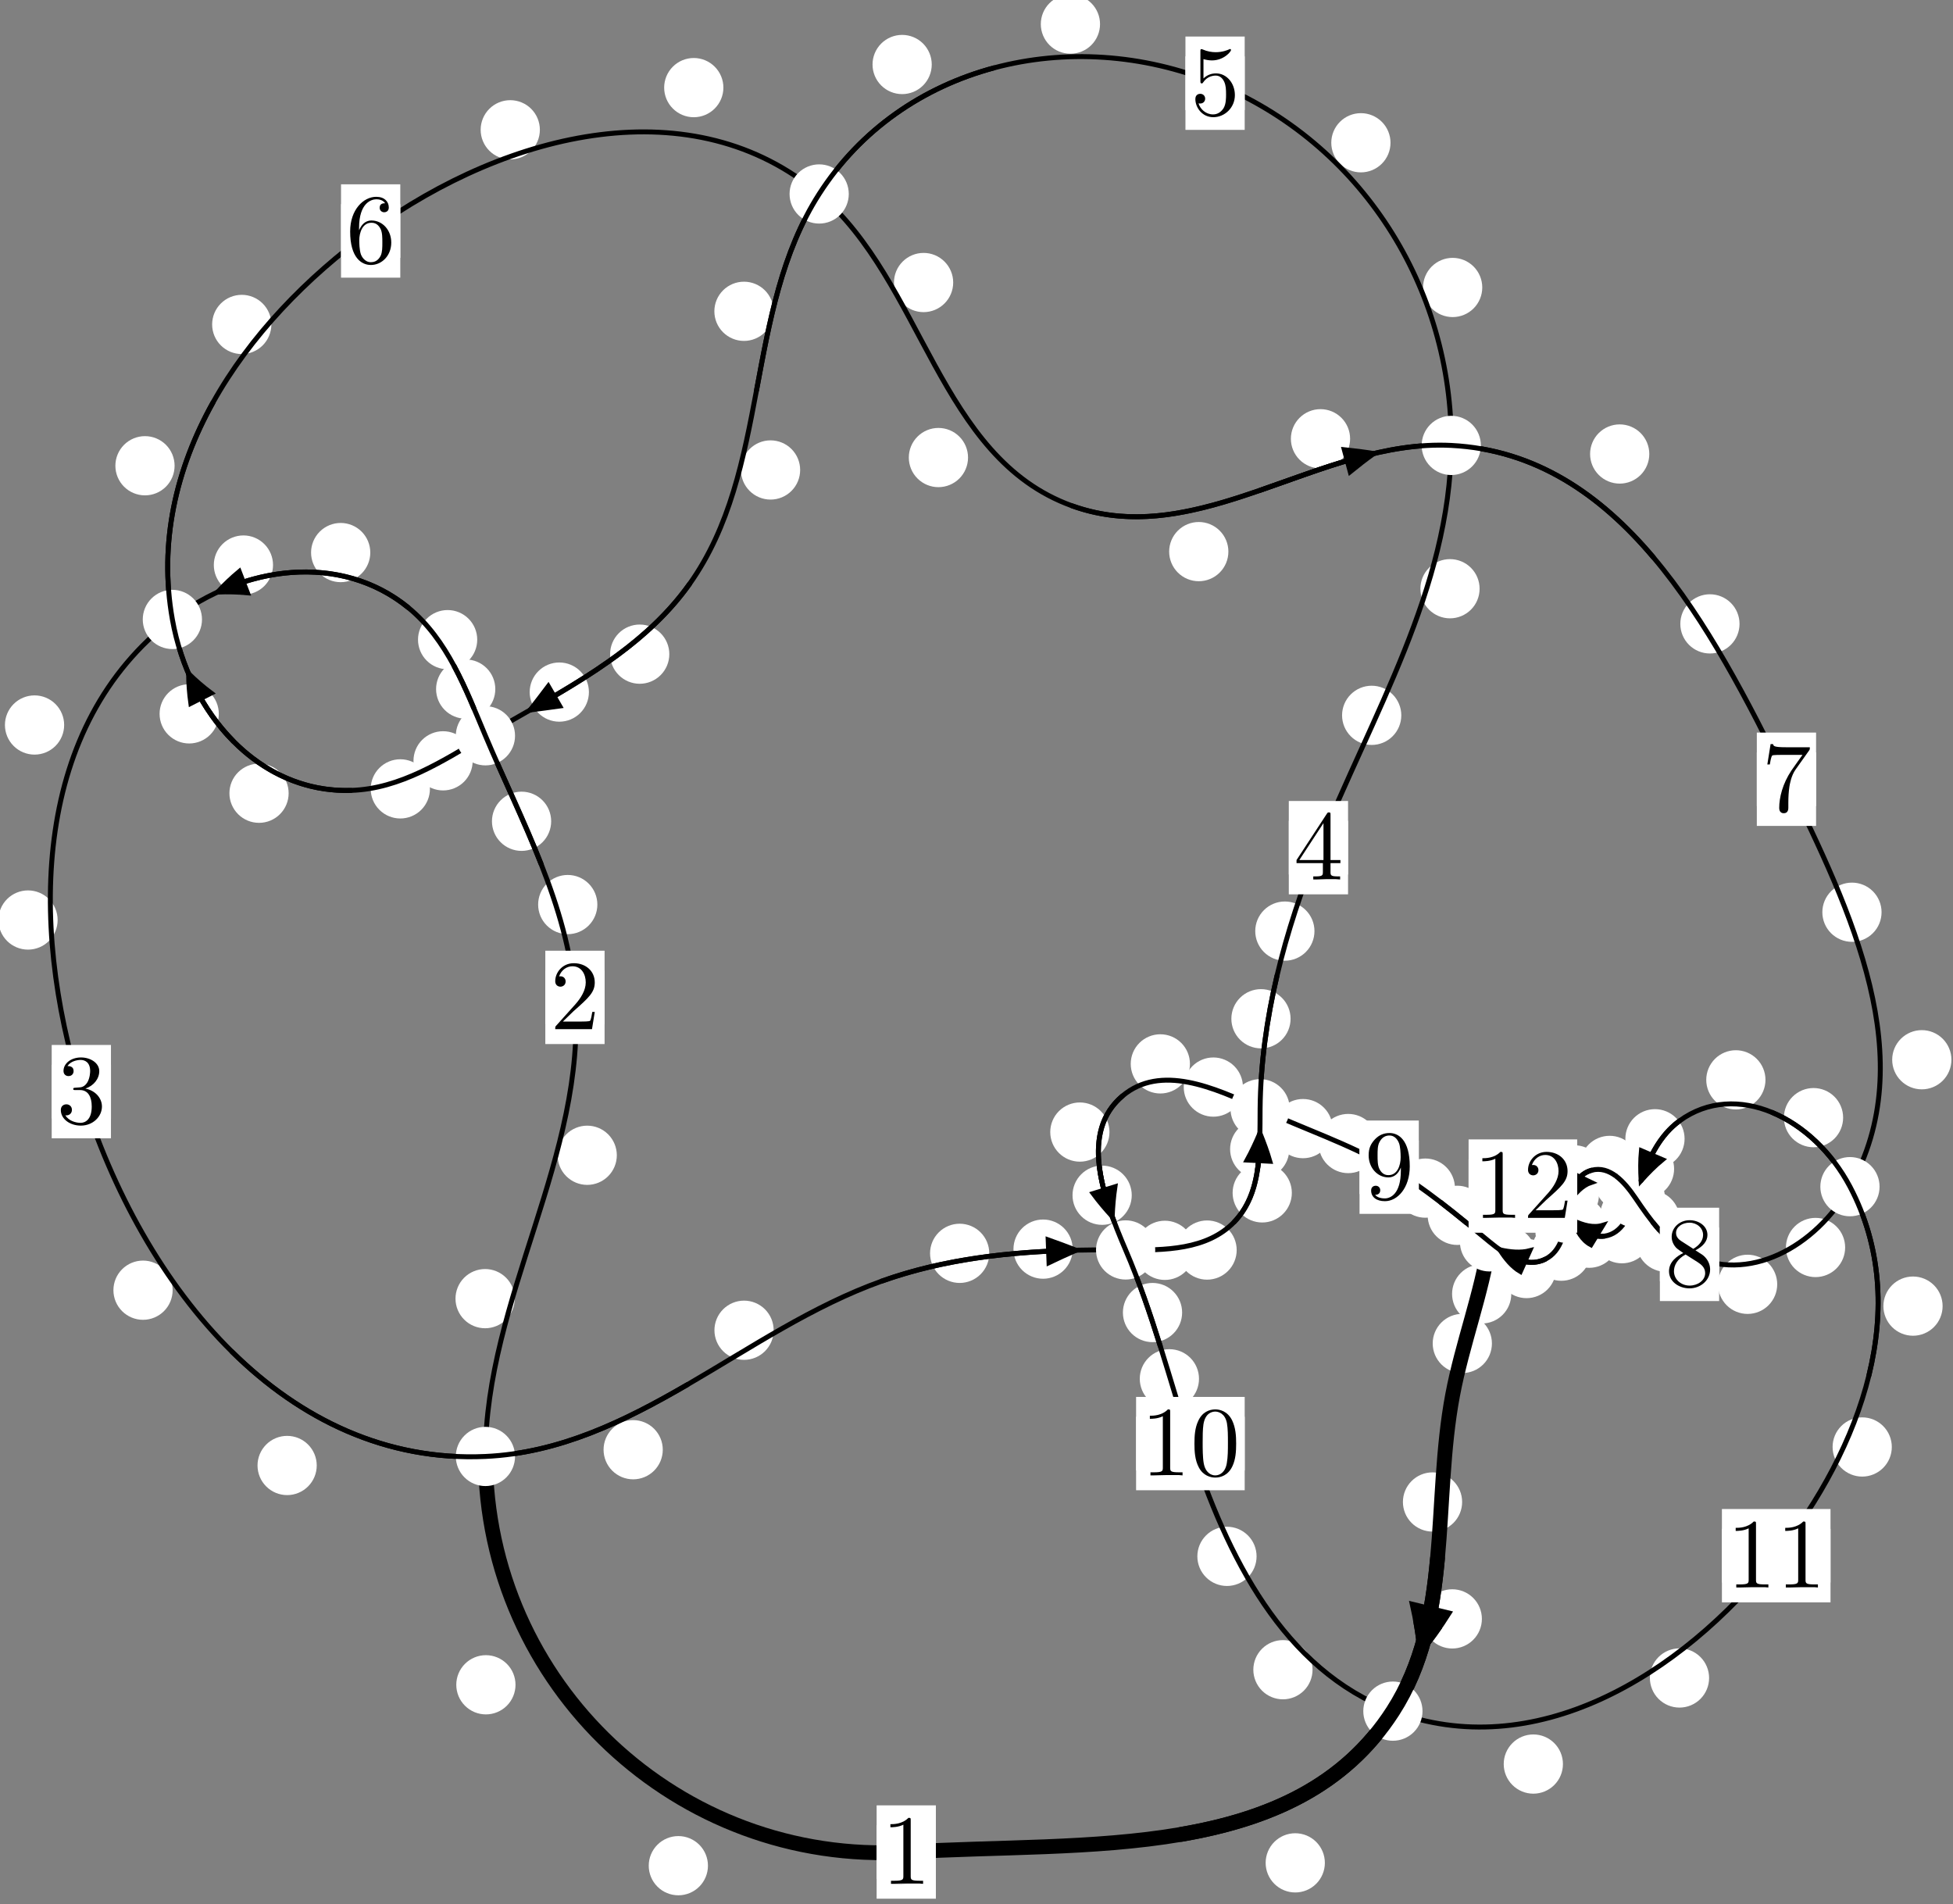 <?xml version="1.0"?>
<!-- Created by MetaPost 1.999 on 2021.07.06:0001 -->
<svg version="1.1" xmlns="http://www.w3.org/2000/svg" xmlns:xlink="http://www.w3.org/1999/xlink" width="197.139" height="192.19" viewBox="0 0 197.139 192.19">
<rect x="0" y="0" width="197.139" height="192.19" fill="#808080" stroke="none"/>
<!-- Original BoundingBox: -49.160080 -44.635376 147.978760 147.554550 -->
  <defs>
    <g transform="scale(0.01,0.01)" id="GLYPHcmr10_48">
      <path style="fill-rule: evenodd;" d="M460 -320C460 -400,455 -480,420 -554C374 -650,292 -666,250 -666C190 -666,117 -640,76 -547C44 -478,39 -400,39 -320C39 -245,43 -155,84 -79C127 2,200 22,249 22C303 22,379 1,423 -94C455 -163,460 -241,460 -320M249 -0C210 -0,151 -25,133 -121C122 -181,122 -273,122 -332C122 -396,122 -462,130 -516C149 -635,224 -644,249 -644C282 -644,348 -626,367 -527C377 -471,377 -395,377 -332C377 -257,377 -189,366 -125C351 -30,294 -0,249 -0"></path>
    </g>
    <g transform="scale(0.01,0.01)" id="GLYPHcmr10_49">
      <path style="fill-rule: evenodd;" d="M294 -640C294 -664,294 -666,271 -666C209 -602,121 -602,89 -602L89 -571C109 -571,168 -571,220 -597L220 -79C220 -43,217 -31,127 -31L95 -31L95 -0L257 -0L130 -3L217 -3L257 -3L297 -3L384 -3L419 -0L419 -31L387 -31C297 -31,294 -42,294 -79"></path>
    </g>
    <g transform="scale(0.01,0.01)" id="GLYPHcmr10_50">
      <path style="fill-rule: evenodd;" d="M127 -77L233 -180C389 -318,449 -372,449 -472C449 -586,359 -666,237 -666C124 -666,50 -574,50 -485C50 -429,100 -429,103 -429C120 -429,155 -441,155 -482C155 -508,137 -534,102 -534C94 -534,92 -534,89 -533C112 -598,166 -635,224 -635C315 -635,358 -554,358 -472C358 -392,308 -313,253 -251L61 -37C50 -26,50 -24,50 -0L421 -0L449 -174L424 -174C419 -144,412 -100,402 -85C395 -77,329 -77,307 -77"></path>
    </g>
    <g transform="scale(0.01,0.01)" id="GLYPHcmr10_51">
      <path style="fill-rule: evenodd;" d="M290 -352C372 -379,430 -449,430 -528C430 -610,342 -666,246 -666C145 -666,69 -606,69 -530C69 -497,91 -478,120 -478C151 -478,171 -500,171 -529C171 -579,124 -579,109 -579C140 -628,206 -641,242 -641C283 -641,338 -619,338 -529C338 -517,336 -459,310 -415C280 -367,246 -364,221 -363C213 -362,189 -360,182 -360C174 -359,167 -358,167 -348C167 -337,174 -337,191 -337L235 -337C317 -337,354 -269,354 -171C354 -35,285 -6,241 -6C198 -6,123 -23,88 -82C123 -77,154 -99,154 -137C154 -173,127 -193,98 -193C74 -193,42 -179,42 -135C42 -44,135 22,244 22C366 22,457 -69,457 -171C457 -253,394 -331,290 -352"></path>
    </g>
    <g transform="scale(0.01,0.01)" id="GLYPHcmr10_52">
      <path style="fill-rule: evenodd;" d="M294 -165L294 -78C294 -42,292 -31,218 -31L197 -31L197 -0L332 -0L238 -3L290 -3L332 -3L374 -3L427 -3L468 -0L468 -31L447 -31C373 -31,371 -42,371 -78L371 -165L471 -165L471 -196L371 -196L371 -651C371 -671,371 -677,355 -677C346 -677,343 -677,335 -665L28 -196L28 -165M300 -196L56 -196L300 -569"></path>
    </g>
    <g transform="scale(0.01,0.01)" id="GLYPHcmr10_53">
      <path style="fill-rule: evenodd;" d="M449 -201C449 -320,367 -420,259 -420C211 -420,168 -404,132 -369L132 -564C152 -558,185 -551,217 -551C340 -551,410 -642,410 -655C410 -661,407 -666,400 -666C399 -666,397 -666,392 -663C372 -654,323 -634,256 -634C216 -634,170 -641,123 -662C115 -665,113 -665,111 -665C101 -665,101 -657,101 -641L101 -345C101 -327,101 -319,115 -319C122 -319,124 -322,128 -328C139 -344,176 -398,257 -398C309 -398,334 -352,342 -334C358 -297,360 -258,360 -208C360 -173,360 -113,336 -71C312 -32,275 -6,229 -6C156 -6,99 -59,82 -118C85 -117,88 -116,99 -116C132 -116,149 -141,149 -165C149 -189,132 -214,99 -214C85 -214,50 -207,50 -161C50 -75,119 22,231 22C347 22,449 -74,449 -201"></path>
    </g>
    <g transform="scale(0.01,0.01)" id="GLYPHcmr10_54">
      <path style="fill-rule: evenodd;" d="M132 -328L132 -352C132 -605,256 -641,307 -641C331 -641,373 -635,395 -601C380 -601,340 -601,340 -556C340 -525,364 -510,386 -510C402 -510,432 -519,432 -558C432 -618,388 -666,305 -666C177 -666,42 -537,42 -316C42 -49,158 22,251 22C362 22,457 -72,457 -204C457 -331,368 -427,257 -427C189 -427,152 -376,132 -328M251 -6C188 -6,158 -66,152 -81C134 -128,134 -208,134 -226C134 -304,166 -404,256 -404C272 -404,318 -404,349 -342C367 -305,367 -254,367 -205C367 -157,367 -107,350 -71C320 -11,274 -6,251 -6"></path>
    </g>
    <g transform="scale(0.01,0.01)" id="GLYPHcmr10_55">
      <path style="fill-rule: evenodd;" d="M476 -609C485 -621,485 -623,485 -644L242 -644C120 -644,118 -657,114 -676L89 -676L56 -470L81 -470C84 -486,93 -549,106 -561C113 -567,191 -567,204 -567L411 -567C400 -551,321 -442,299 -409C209 -274,176 -135,176 -33C176 -23,176 22,222 22C268 22,268 -23,268 -33L268 -84C268 -139,271 -194,279 -248C283 -271,297 -357,341 -419"></path>
    </g>
    <g transform="scale(0.01,0.01)" id="GLYPHcmr10_56">
      <path style="fill-rule: evenodd;" d="M163 -457C117 -487,113 -521,113 -538C113 -599,178 -641,249 -641C322 -641,386 -589,386 -517C386 -460,347 -412,287 -377M309 -362C381 -399,430 -451,430 -517C430 -609,341 -666,250 -666C150 -666,69 -592,69 -499C69 -481,71 -436,113 -389C124 -377,161 -352,186 -335C128 -306,42 -250,42 -151C42 -45,144 22,249 22C362 22,457 -61,457 -168C457 -204,446 -249,408 -291C389 -312,373 -322,309 -362M209 -320L332 -242C360 -223,407 -193,407 -132C407 -58,332 -6,250 -6C164 -6,92 -68,92 -151C92 -209,124 -273,209 -320"></path>
    </g>
    <g transform="scale(0.01,0.01)" id="GLYPHcmr10_57">
      <path style="fill-rule: evenodd;" d="M367 -318L367 -286C367 -52,263 -6,205 -6C188 -6,134 -8,107 -42C151 -42,159 -71,159 -88C159 -119,135 -134,113 -134C97 -134,67 -125,67 -86C67 -19,121 22,206 22C335 22,457 -114,457 -329C457 -598,342 -666,253 -666C198 -666,149 -648,106 -603C65 -558,42 -516,42 -441C42 -316,130 -218,242 -218C303 -218,344 -260,367 -318M243 -241C227 -241,181 -241,150 -304C132 -341,132 -391,132 -440C132 -494,132 -541,153 -578C180 -628,218 -641,253 -641C299 -641,332 -607,349 -562C361 -530,365 -467,365 -421C365 -338,331 -241,243 -241"></path>
    </g>
  </defs>
  <path d="M71.462 188.305C71.462 187.512,71.147 186.752,70.587 186.191C70.026 185.631,69.266 185.316,68.473 185.316C67.681 185.316,66.921 185.631,66.36 186.191C65.8 186.752,65.485 187.512,65.485 188.305C65.485 189.097,65.8 189.858,66.36 190.418C66.921 190.978,67.681 191.293,68.473 191.293C69.266 191.293,70.026 190.978,70.587 190.418C71.147 189.858,71.462 189.097,71.462 188.305Z" style="fill: rgb(100%,100%,100%);stroke: none;"></path>
  <path d="M94.467 186.925C94.467 186.132,94.152 185.372,93.591 184.812C93.031 184.251,92.271 183.936,91.478 183.936C90.685 183.936,89.925 184.251,89.365 184.812C88.804 185.372,88.489 186.132,88.489 186.925C88.489 187.718,88.804 188.478,89.365 189.038C89.925 189.599,90.685 189.914,91.478 189.914C92.271 189.914,93.031 189.599,93.591 189.038C94.152 188.478,94.467 187.718,94.467 186.925Z" style="fill: rgb(100%,100%,100%);stroke: none;"></path>
  <path d="M51.956 131.072C51.956 130.28,51.641 129.52,51.081 128.959C50.52 128.399,49.76 128.084,48.967 128.084C48.175 128.084,47.415 128.399,46.854 128.959C46.294 129.52,45.979 130.28,45.979 131.072C45.979 131.865,46.294 132.625,46.854 133.186C47.415 133.746,48.175 134.061,48.967 134.061C49.76 134.061,50.52 133.746,51.081 133.186C51.641 132.625,51.956 131.865,51.956 131.072Z" style="fill: rgb(100%,100%,100%);stroke: none;"></path>
  <path d="M52.036 170.046C52.036 169.253,51.721 168.493,51.161 167.933C50.6 167.372,49.84 167.057,49.047 167.057C48.255 167.057,47.494 167.372,46.934 167.933C46.373 168.493,46.058 169.253,46.058 170.046C46.058 170.839,46.373 171.599,46.934 172.159C47.494 172.72,48.255 173.035,49.047 173.035C49.84 173.035,50.6 172.72,51.161 172.159C51.721 171.599,52.036 170.839,52.036 170.046Z" style="fill: rgb(100%,100%,100%);stroke: none;"></path>
  <path d="M60.298 91.298C60.298 90.505,59.983 89.745,59.423 89.185C58.862 88.624,58.102 88.309,57.309 88.309C56.517 88.309,55.757 88.624,55.196 89.185C54.636 89.745,54.321 90.505,54.321 91.298C54.321 92.091,54.636 92.851,55.196 93.411C55.757 93.972,56.517 94.287,57.309 94.287C58.102 94.287,58.862 93.972,59.423 93.411C59.983 92.851,60.298 92.091,60.298 91.298Z" style="fill: rgb(100%,100%,100%);stroke: none;"></path>
  <path d="M62.263 116.602C62.263 115.809,61.948 115.049,61.387 114.488C60.827 113.928,60.067 113.613,59.274 113.613C58.481 113.613,57.721 113.928,57.161 114.488C56.6 115.049,56.285 115.809,56.285 116.602C56.285 117.394,56.6 118.155,57.161 118.715C57.721 119.276,58.481 119.591,59.274 119.591C60.067 119.591,60.827 119.276,61.387 118.715C61.948 118.155,62.263 117.394,62.263 116.602Z" style="fill: rgb(100%,100%,100%);stroke: none;"></path>
  <path d="M49.997 69.549C49.997 68.756,49.682 67.996,49.121 67.436C48.561 66.875,47.8 66.56,47.008 66.56C46.215 66.56,45.455 66.875,44.894 67.436C44.334 67.996,44.019 68.756,44.019 69.549C44.019 70.342,44.334 71.102,44.894 71.662C45.455 72.223,46.215 72.538,47.008 72.538C47.8 72.538,48.561 72.223,49.121 71.662C49.682 71.102,49.997 70.342,49.997 69.549Z" style="fill: rgb(100%,100%,100%);stroke: none;"></path>
  <path d="M55.636 82.892C55.636 82.099,55.321 81.339,54.761 80.779C54.2 80.218,53.44 79.903,52.648 79.903C51.855 79.903,51.095 80.218,50.534 80.779C49.974 81.339,49.659 82.099,49.659 82.892C49.659 83.685,49.974 84.445,50.534 85.005C51.095 85.566,51.855 85.881,52.648 85.881C53.44 85.881,54.2 85.566,54.761 85.005C55.321 84.445,55.636 83.685,55.636 82.892Z" style="fill: rgb(100%,100%,100%);stroke: none;"></path>
  <path d="M37.378 55.771C37.378 54.978,37.063 54.218,36.502 53.657C35.942 53.097,35.182 52.782,34.389 52.782C33.596 52.782,32.836 53.097,32.276 53.657C31.715 54.218,31.4 54.978,31.4 55.771C31.4 56.563,31.715 57.324,32.276 57.884C32.836 58.444,33.596 58.759,34.389 58.759C35.182 58.759,35.942 58.444,36.502 57.884C37.063 57.324,37.378 56.563,37.378 55.771Z" style="fill: rgb(100%,100%,100%);stroke: none;"></path>
  <path d="M48.172 64.561C48.172 63.768,47.857 63.008,47.297 62.448C46.736 61.887,45.976 61.572,45.184 61.572C44.391 61.572,43.631 61.887,43.07 62.448C42.51 63.008,42.195 63.768,42.195 64.561C42.195 65.354,42.51 66.114,43.07 66.674C43.631 67.235,44.391 67.55,45.184 67.55C45.976 67.55,46.736 67.235,47.297 66.674C47.857 66.114,48.172 65.354,48.172 64.561Z" style="fill: rgb(100%,100%,100%);stroke: none;"></path>
  <path d="M6.476 73.175C6.476 72.382,6.161 71.622,5.6 71.061C5.04 70.501,4.28 70.186,3.487 70.186C2.694 70.186,1.934 70.501,1.374 71.061C0.813 71.622,0.498 72.382,0.498 73.175C0.498 73.967,0.813 74.728,1.374 75.288C1.934 75.849,2.694 76.163,3.487 76.163C4.28 76.163,5.04 75.849,5.6 75.288C6.161 74.728,6.476 73.967,6.476 73.175Z" style="fill: rgb(100%,100%,100%);stroke: none;"></path>
  <path d="M27.56 57.029C27.56 56.237,27.245 55.477,26.685 54.916C26.124 54.356,25.364 54.041,24.572 54.041C23.779 54.041,23.019 54.356,22.458 54.916C21.898 55.477,21.583 56.237,21.583 57.029C21.583 57.822,21.898 58.582,22.458 59.143C23.019 59.703,23.779 60.018,24.572 60.018C25.364 60.018,26.124 59.703,26.685 59.143C27.245 58.582,27.56 57.822,27.56 57.029Z" style="fill: rgb(100%,100%,100%);stroke: none;"></path>
  <path d="M17.426 130.22C17.426 129.427,17.111 128.667,16.551 128.107C15.99 127.546,15.23 127.231,14.438 127.231C13.645 127.231,12.885 127.546,12.324 128.107C11.764 128.667,11.449 129.427,11.449 130.22C11.449 131.013,11.764 131.773,12.324 132.333C12.885 132.894,13.645 133.209,14.438 133.209C15.23 133.209,15.99 132.894,16.551 132.333C17.111 131.773,17.426 131.013,17.426 130.22Z" style="fill: rgb(100%,100%,100%);stroke: none;"></path>
  <path d="M5.817 92.858C5.817 92.065,5.502 91.305,4.942 90.744C4.381 90.184,3.621 89.869,2.829 89.869C2.036 89.869,1.276 90.184,0.715 90.744C0.155 91.305,-0.16 92.065,-0.16 92.858C-0.16 93.65,0.155 94.41,0.715 94.971C1.276 95.531,2.036 95.846,2.829 95.846C3.621 95.846,4.381 95.531,4.942 94.971C5.502 94.41,5.817 93.65,5.817 92.858Z" style="fill: rgb(100%,100%,100%);stroke: none;"></path>
  <path d="M66.902 146.32C66.902 145.528,66.587 144.768,66.027 144.207C65.466 143.647,64.706 143.332,63.913 143.332C63.121 143.332,62.361 143.647,61.8 144.207C61.24 144.768,60.925 145.528,60.925 146.32C60.925 147.113,61.24 147.873,61.8 148.434C62.361 148.994,63.121 149.309,63.913 149.309C64.706 149.309,65.466 148.994,66.027 148.434C66.587 147.873,66.902 147.113,66.902 146.32Z" style="fill: rgb(100%,100%,100%);stroke: none;"></path>
  <path d="M31.972 147.912C31.972 147.119,31.657 146.359,31.097 145.799C30.537 145.238,29.776 144.923,28.984 144.923C28.191 144.923,27.431 145.238,26.87 145.799C26.31 146.359,25.995 147.119,25.995 147.912C25.995 148.705,26.31 149.465,26.87 150.025C27.431 150.586,28.191 150.901,28.984 150.901C29.776 150.901,30.537 150.586,31.097 150.025C31.657 149.465,31.972 148.705,31.972 147.912Z" style="fill: rgb(100%,100%,100%);stroke: none;"></path>
  <path d="M99.858 126.499C99.858 125.706,99.543 124.946,98.983 124.386C98.422 123.825,97.662 123.51,96.869 123.51C96.077 123.51,95.317 123.825,94.756 124.386C94.196 124.946,93.881 125.706,93.881 126.499C93.881 127.292,94.196 128.052,94.756 128.612C95.317 129.173,96.077 129.488,96.869 129.488C97.662 129.488,98.422 129.173,98.983 128.612C99.543 128.052,99.858 127.292,99.858 126.499Z" style="fill: rgb(100%,100%,100%);stroke: none;"></path>
  <path d="M78.094 134.262C78.094 133.469,77.779 132.709,77.219 132.149C76.658 131.588,75.898 131.273,75.106 131.273C74.313 131.273,73.553 131.588,72.992 132.149C72.432 132.709,72.117 133.469,72.117 134.262C72.117 135.055,72.432 135.815,72.992 136.375C73.553 136.936,74.313 137.251,75.106 137.251C75.898 137.251,76.658 136.936,77.219 136.375C77.779 135.815,78.094 135.055,78.094 134.262Z" style="fill: rgb(100%,100%,100%);stroke: none;"></path>
  <path d="M120.573 126.195C120.573 125.403,120.258 124.642,119.697 124.082C119.137 123.522,118.377 123.207,117.584 123.207C116.791 123.207,116.031 123.522,115.471 124.082C114.91 124.642,114.595 125.403,114.595 126.195C114.595 126.988,114.91 127.748,115.471 128.309C116.031 128.869,116.791 129.184,117.584 129.184C118.377 129.184,119.137 128.869,119.697 128.309C120.258 127.748,120.573 126.988,120.573 126.195Z" style="fill: rgb(100%,100%,100%);stroke: none;"></path>
  <path d="M108.278 126.075C108.278 125.282,107.963 124.522,107.403 123.962C106.842 123.401,106.082 123.086,105.29 123.086C104.497 123.086,103.737 123.401,103.176 123.962C102.616 124.522,102.301 125.282,102.301 126.075C102.301 126.868,102.616 127.628,103.176 128.188C103.737 128.749,104.497 129.064,105.29 129.064C106.082 129.064,106.842 128.749,107.403 128.188C107.963 127.628,108.278 126.868,108.278 126.075Z" style="fill: rgb(100%,100%,100%);stroke: none;"></path>
  <path d="M130.4 120.397C130.4 119.604,130.085 118.844,129.525 118.284C128.965 117.723,128.204 117.408,127.412 117.408C126.619 117.408,125.859 117.723,125.298 118.284C124.738 118.844,124.423 119.604,124.423 120.397C124.423 121.19,124.738 121.95,125.298 122.51C125.859 123.071,126.619 123.386,127.412 123.386C128.204 123.386,128.965 123.071,129.525 122.51C130.085 121.95,130.4 121.19,130.4 120.397Z" style="fill: rgb(100%,100%,100%);stroke: none;"></path>
  <path d="M124.833 126.168C124.833 125.376,124.518 124.616,123.958 124.055C123.397 123.495,122.637 123.18,121.844 123.18C121.052 123.18,120.292 123.495,119.731 124.055C119.171 124.616,118.856 125.376,118.856 126.168C118.856 126.961,119.171 127.721,119.731 128.282C120.292 128.842,121.052 129.157,121.844 129.157C122.637 129.157,123.397 128.842,123.958 128.282C124.518 127.721,124.833 126.961,124.833 126.168Z" style="fill: rgb(100%,100%,100%);stroke: none;"></path>
  <path d="M130.273 102.823C130.273 102.03,129.958 101.27,129.398 100.71C128.837 100.149,128.077 99.834,127.285 99.834C126.492 99.834,125.732 100.149,125.171 100.71C124.611 101.27,124.296 102.03,124.296 102.823C124.296 103.616,124.611 104.376,125.171 104.936C125.732 105.497,126.492 105.812,127.285 105.812C128.077 105.812,128.837 105.497,129.398 104.936C129.958 104.376,130.273 103.616,130.273 102.823Z" style="fill: rgb(100%,100%,100%);stroke: none;"></path>
  <path d="M130.146 115.983C130.146 115.19,129.831 114.43,129.271 113.87C128.71 113.309,127.95 112.994,127.158 112.994C126.365 112.994,125.605 113.309,125.044 113.87C124.484 114.43,124.169 115.19,124.169 115.983C124.169 116.776,124.484 117.536,125.044 118.096C125.605 118.657,126.365 118.972,127.158 118.972C127.95 118.972,128.71 118.657,129.271 118.096C129.831 117.536,130.146 116.776,130.146 115.983Z" style="fill: rgb(100%,100%,100%);stroke: none;"></path>
  <path d="M141.449 72.198C141.449 71.406,141.134 70.646,140.573 70.085C140.013 69.525,139.253 69.21,138.46 69.21C137.667 69.21,136.907 69.525,136.347 70.085C135.786 70.646,135.471 71.406,135.471 72.198C135.471 72.991,135.786 73.751,136.347 74.312C136.907 74.872,137.667 75.187,138.46 75.187C139.253 75.187,140.013 74.872,140.573 74.312C141.134 73.751,141.449 72.991,141.449 72.198Z" style="fill: rgb(100%,100%,100%);stroke: none;"></path>
  <path d="M132.684 93.976C132.684 93.183,132.369 92.423,131.809 91.863C131.248 91.302,130.488 90.987,129.695 90.987C128.903 90.987,128.142 91.302,127.582 91.863C127.021 92.423,126.707 93.183,126.707 93.976C126.707 94.769,127.021 95.529,127.582 96.089C128.142 96.65,128.903 96.965,129.695 96.965C130.488 96.965,131.248 96.65,131.809 96.089C132.369 95.529,132.684 94.769,132.684 93.976Z" style="fill: rgb(100%,100%,100%);stroke: none;"></path>
  <path d="M149.622 29.015C149.622 28.222,149.307 27.462,148.747 26.901C148.186 26.341,147.426 26.026,146.633 26.026C145.841 26.026,145.081 26.341,144.52 26.901C143.96 27.462,143.645 28.222,143.645 29.015C143.645 29.807,143.96 30.567,144.52 31.128C145.081 31.688,145.841 32.003,146.633 32.003C147.426 32.003,148.186 31.688,148.747 31.128C149.307 30.567,149.622 29.807,149.622 29.015Z" style="fill: rgb(100%,100%,100%);stroke: none;"></path>
  <path d="M149.353 59.421C149.353 58.628,149.038 57.868,148.478 57.307C147.917 56.747,147.157 56.432,146.365 56.432C145.572 56.432,144.812 56.747,144.251 57.307C143.691 57.868,143.376 58.628,143.376 59.421C143.376 60.213,143.691 60.974,144.251 61.534C144.812 62.094,145.572 62.409,146.365 62.409C147.157 62.409,147.917 62.094,148.478 61.534C149.038 60.974,149.353 60.213,149.353 59.421Z" style="fill: rgb(100%,100%,100%);stroke: none;"></path>
  <path d="M111.039 2.434C111.039 1.641,110.724 0.881,110.163 0.321C109.603 -0.24,108.842 -0.555,108.05 -0.555C107.257 -0.555,106.497 -0.24,105.936 0.321C105.376 0.881,105.061 1.641,105.061 2.434C105.061 3.227,105.376 3.987,105.936 4.548C106.497 5.108,107.257 5.423,108.05 5.423C108.842 5.423,109.603 5.108,110.163 4.548C110.724 3.987,111.039 3.227,111.039 2.434Z" style="fill: rgb(100%,100%,100%);stroke: none;"></path>
  <path d="M140.36 14.409C140.36 13.617,140.045 12.856,139.484 12.296C138.924 11.736,138.163 11.421,137.371 11.421C136.578 11.421,135.818 11.736,135.257 12.296C134.697 12.856,134.382 13.617,134.382 14.409C134.382 15.202,134.697 15.962,135.257 16.523C135.818 17.083,136.578 17.398,137.371 17.398C138.163 17.398,138.924 17.083,139.484 16.523C140.045 15.962,140.36 15.202,140.36 14.409Z" style="fill: rgb(100%,100%,100%);stroke: none;"></path>
  <path d="M78.087 31.42C78.087 30.627,77.772 29.867,77.212 29.307C76.651 28.746,75.891 28.431,75.098 28.431C74.305 28.431,73.545 28.746,72.985 29.307C72.424 29.867,72.109 30.627,72.109 31.42C72.109 32.213,72.424 32.973,72.985 33.533C73.545 34.094,74.305 34.409,75.098 34.409C75.891 34.409,76.651 34.094,77.212 33.533C77.772 32.973,78.087 32.213,78.087 31.42Z" style="fill: rgb(100%,100%,100%);stroke: none;"></path>
  <path d="M94.052 6.511C94.052 5.718,93.737 4.958,93.177 4.397C92.616 3.837,91.856 3.522,91.064 3.522C90.271 3.522,89.511 3.837,88.95 4.397C88.39 4.958,88.075 5.718,88.075 6.511C88.075 7.303,88.39 8.064,88.95 8.624C89.511 9.184,90.271 9.499,91.064 9.499C91.856 9.499,92.616 9.184,93.177 8.624C93.737 8.064,94.052 7.303,94.052 6.511Z" style="fill: rgb(100%,100%,100%);stroke: none;"></path>
  <path d="M67.562 66.024C67.562 65.231,67.247 64.471,66.687 63.911C66.126 63.35,65.366 63.035,64.574 63.035C63.781 63.035,63.021 63.35,62.46 63.911C61.9 64.471,61.585 65.231,61.585 66.024C61.585 66.817,61.9 67.577,62.46 68.137C63.021 68.698,63.781 69.013,64.574 69.013C65.366 69.013,66.126 68.698,66.687 68.137C67.247 67.577,67.562 66.817,67.562 66.024Z" style="fill: rgb(100%,100%,100%);stroke: none;"></path>
  <path d="M80.769 47.434C80.769 46.641,80.454 45.881,79.894 45.321C79.333 44.76,78.573 44.445,77.781 44.445C76.988 44.445,76.228 44.76,75.667 45.321C75.107 45.881,74.792 46.641,74.792 47.434C74.792 48.227,75.107 48.987,75.667 49.547C76.228 50.108,76.988 50.423,77.781 50.423C78.573 50.423,79.333 50.108,79.894 49.547C80.454 48.987,80.769 48.227,80.769 47.434Z" style="fill: rgb(100%,100%,100%);stroke: none;"></path>
  <path d="M47.714 76.79C47.714 75.998,47.4 75.237,46.839 74.677C46.279 74.116,45.518 73.802,44.726 73.802C43.933 73.802,43.173 74.116,42.612 74.677C42.052 75.237,41.737 75.998,41.737 76.79C41.737 77.583,42.052 78.343,42.612 78.904C43.173 79.464,43.933 79.779,44.726 79.779C45.518 79.779,46.279 79.464,46.839 78.904C47.4 78.343,47.714 77.583,47.714 76.79Z" style="fill: rgb(100%,100%,100%);stroke: none;"></path>
  <path d="M59.446 69.852C59.446 69.06,59.131 68.3,58.57 67.739C58.01 67.179,57.25 66.864,56.457 66.864C55.664 66.864,54.904 67.179,54.344 67.739C53.783 68.3,53.468 69.06,53.468 69.852C53.468 70.645,53.783 71.405,54.344 71.966C54.904 72.526,55.664 72.841,56.457 72.841C57.25 72.841,58.01 72.526,58.57 71.966C59.131 71.405,59.446 70.645,59.446 69.852Z" style="fill: rgb(100%,100%,100%);stroke: none;"></path>
  <path d="M29.136 80.062C29.136 79.269,28.821 78.509,28.26 77.948C27.7 77.388,26.94 77.073,26.147 77.073C25.354 77.073,24.594 77.388,24.034 77.948C23.473 78.509,23.158 79.269,23.158 80.062C23.158 80.854,23.473 81.614,24.034 82.175C24.594 82.735,25.354 83.05,26.147 83.05C26.94 83.05,27.7 82.735,28.26 82.175C28.821 81.614,29.136 80.854,29.136 80.062Z" style="fill: rgb(100%,100%,100%);stroke: none;"></path>
  <path d="M43.398 79.622C43.398 78.829,43.083 78.069,42.522 77.508C41.962 76.948,41.202 76.633,40.409 76.633C39.616 76.633,38.856 76.948,38.296 77.508C37.735 78.069,37.42 78.829,37.42 79.622C37.42 80.414,37.735 81.175,38.296 81.735C38.856 82.296,39.616 82.61,40.409 82.61C41.202 82.61,41.962 82.296,42.522 81.735C43.083 81.175,43.398 80.414,43.398 79.622Z" style="fill: rgb(100%,100%,100%);stroke: none;"></path>
  <path d="M17.624 47.008C17.624 46.216,17.309 45.456,16.749 44.895C16.189 44.335,15.428 44.02,14.636 44.02C13.843 44.02,13.083 44.335,12.522 44.895C11.962 45.456,11.647 46.216,11.647 47.008C11.647 47.801,11.962 48.561,12.522 49.122C13.083 49.682,13.843 49.997,14.636 49.997C15.428 49.997,16.189 49.682,16.749 49.122C17.309 48.561,17.624 47.801,17.624 47.008Z" style="fill: rgb(100%,100%,100%);stroke: none;"></path>
  <path d="M22.087 72.05C22.087 71.257,21.772 70.497,21.211 69.937C20.651 69.376,19.891 69.061,19.098 69.061C18.305 69.061,17.545 69.376,16.985 69.937C16.424 70.497,16.109 71.257,16.109 72.05C16.109 72.843,16.424 73.603,16.985 74.163C17.545 74.724,18.305 75.039,19.098 75.039C19.891 75.039,20.651 74.724,21.211 74.163C21.772 73.603,22.087 72.843,22.087 72.05Z" style="fill: rgb(100%,100%,100%);stroke: none;"></path>
  <path d="M54.495 13.099C54.495 12.307,54.18 11.546,53.62 10.986C53.059 10.425,52.299 10.111,51.506 10.111C50.714 10.111,49.954 10.425,49.393 10.986C48.833 11.546,48.518 12.307,48.518 13.099C48.518 13.892,48.833 14.652,49.393 15.213C49.954 15.773,50.714 16.088,51.506 16.088C52.299 16.088,53.059 15.773,53.62 15.213C54.18 14.652,54.495 13.892,54.495 13.099Z" style="fill: rgb(100%,100%,100%);stroke: none;"></path>
  <path d="M27.392 32.746C27.392 31.953,27.077 31.193,26.517 30.633C25.956 30.072,25.196 29.757,24.403 29.757C23.611 29.757,22.85 30.072,22.29 30.633C21.729 31.193,21.414 31.953,21.414 32.746C21.414 33.539,21.729 34.299,22.29 34.859C22.85 35.42,23.611 35.735,24.403 35.735C25.196 35.735,25.956 35.42,26.517 34.859C27.077 34.299,27.392 33.539,27.392 32.746Z" style="fill: rgb(100%,100%,100%);stroke: none;"></path>
  <path d="M96.217 28.515C96.217 27.722,95.902 26.962,95.341 26.402C94.781 25.841,94.021 25.526,93.228 25.526C92.435 25.526,91.675 25.841,91.115 26.402C90.554 26.962,90.239 27.722,90.239 28.515C90.239 29.308,90.554 30.068,91.115 30.628C91.675 31.189,92.435 31.504,93.228 31.504C94.021 31.504,94.781 31.189,95.341 30.628C95.902 30.068,96.217 29.308,96.217 28.515Z" style="fill: rgb(100%,100%,100%);stroke: none;"></path>
  <path d="M73.02 8.843C73.02 8.05,72.705 7.29,72.144 6.73C71.584 6.169,70.824 5.854,70.031 5.854C69.238 5.854,68.478 6.169,67.918 6.73C67.357 7.29,67.042 8.05,67.042 8.843C67.042 9.636,67.357 10.396,67.918 10.956C68.478 11.517,69.238 11.832,70.031 11.832C70.824 11.832,71.584 11.517,72.144 10.956C72.705 10.396,73.02 9.636,73.02 8.843Z" style="fill: rgb(100%,100%,100%);stroke: none;"></path>
  <path d="M123.995 55.674C123.995 54.882,123.68 54.122,123.119 53.561C122.559 53.001,121.799 52.686,121.006 52.686C120.213 52.686,119.453 53.001,118.893 53.561C118.332 54.122,118.017 54.882,118.017 55.674C118.017 56.467,118.332 57.227,118.893 57.788C119.453 58.348,120.213 58.663,121.006 58.663C121.799 58.663,122.559 58.348,123.119 57.788C123.68 57.227,123.995 56.467,123.995 55.674Z" style="fill: rgb(100%,100%,100%);stroke: none;"></path>
  <path d="M97.715 46.18C97.715 45.388,97.4 44.628,96.839 44.067C96.279 43.507,95.519 43.192,94.726 43.192C93.933 43.192,93.173 43.507,92.613 44.067C92.052 44.628,91.737 45.388,91.737 46.18C91.737 46.973,92.052 47.733,92.613 48.294C93.173 48.854,93.933 49.169,94.726 49.169C95.519 49.169,96.279 48.854,96.839 48.294C97.4 47.733,97.715 46.973,97.715 46.18Z" style="fill: rgb(100%,100%,100%);stroke: none;"></path>
  <path d="M166.483 45.822C166.483 45.03,166.168 44.269,165.608 43.709C165.047 43.149,164.287 42.834,163.494 42.834C162.702 42.834,161.942 43.149,161.381 43.709C160.821 44.269,160.506 45.03,160.506 45.822C160.506 46.615,160.821 47.375,161.381 47.936C161.942 48.496,162.702 48.811,163.494 48.811C164.287 48.811,165.047 48.496,165.608 47.936C166.168 47.375,166.483 46.615,166.483 45.822Z" style="fill: rgb(100%,100%,100%);stroke: none;"></path>
  <path d="M136.282 44.285C136.282 43.492,135.967 42.732,135.406 42.171C134.846 41.611,134.086 41.296,133.293 41.296C132.5 41.296,131.74 41.611,131.18 42.171C130.619 42.732,130.304 43.492,130.304 44.285C130.304 45.077,130.619 45.837,131.18 46.398C131.74 46.958,132.5 47.273,133.293 47.273C134.086 47.273,134.846 46.958,135.406 46.398C135.967 45.837,136.282 45.077,136.282 44.285Z" style="fill: rgb(100%,100%,100%);stroke: none;"></path>
  <path d="M189.928 92.072C189.928 91.279,189.614 90.519,189.053 89.958C188.493 89.398,187.732 89.083,186.94 89.083C186.147 89.083,185.387 89.398,184.826 89.958C184.266 90.519,183.951 91.279,183.951 92.072C183.951 92.864,184.266 93.625,184.826 94.185C185.387 94.745,186.147 95.06,186.94 95.06C187.732 95.06,188.493 94.745,189.053 94.185C189.614 93.625,189.928 92.864,189.928 92.072Z" style="fill: rgb(100%,100%,100%);stroke: none;"></path>
  <path d="M175.591 62.969C175.591 62.176,175.277 61.416,174.716 60.855C174.156 60.295,173.395 59.98,172.603 59.98C171.81 59.98,171.05 60.295,170.489 60.855C169.929 61.416,169.614 62.176,169.614 62.969C169.614 63.761,169.929 64.521,170.489 65.082C171.05 65.642,171.81 65.957,172.603 65.957C173.395 65.957,174.156 65.642,174.716 65.082C175.277 64.521,175.591 63.761,175.591 62.969Z" style="fill: rgb(100%,100%,100%);stroke: none;"></path>
  <path d="M186.252 125.909C186.252 125.117,185.937 124.356,185.377 123.796C184.816 123.235,184.056 122.92,183.263 122.92C182.471 122.92,181.711 123.235,181.15 123.796C180.59 124.356,180.275 125.117,180.275 125.909C180.275 126.702,180.59 127.462,181.15 128.023C181.711 128.583,182.471 128.898,183.263 128.898C184.056 128.898,184.816 128.583,185.377 128.023C185.937 127.462,186.252 126.702,186.252 125.909Z" style="fill: rgb(100%,100%,100%);stroke: none;"></path>
  <path d="M196.979 106.959C196.979 106.167,196.664 105.406,196.103 104.846C195.543 104.285,194.783 103.971,193.99 103.971C193.197 103.971,192.437 104.285,191.877 104.846C191.316 105.406,191.001 106.167,191.001 106.959C191.001 107.752,191.316 108.512,191.877 109.073C192.437 109.633,193.197 109.948,193.99 109.948C194.783 109.948,195.543 109.633,196.103 109.073C196.664 108.512,196.979 107.752,196.979 106.959Z" style="fill: rgb(100%,100%,100%);stroke: none;"></path>
  <path d="M171.148 125.377C171.148 124.584,170.833 123.824,170.272 123.264C169.712 122.703,168.952 122.388,168.159 122.388C167.366 122.388,166.606 122.703,166.046 123.264C165.485 123.824,165.17 124.584,165.17 125.377C165.17 126.17,165.485 126.93,166.046 127.49C166.606 128.051,167.366 128.366,168.159 128.366C168.952 128.366,169.712 128.051,170.272 127.49C170.833 126.93,171.148 126.17,171.148 125.377Z" style="fill: rgb(100%,100%,100%);stroke: none;"></path>
  <path d="M179.395 129.626C179.395 128.834,179.08 128.074,178.519 127.513C177.959 126.953,177.198 126.638,176.406 126.638C175.613 126.638,174.853 126.953,174.292 127.513C173.732 128.074,173.417 128.834,173.417 129.626C173.417 130.419,173.732 131.179,174.292 131.74C174.853 132.3,175.613 132.615,176.406 132.615C177.198 132.615,177.959 132.3,178.519 131.74C179.08 131.179,179.395 130.419,179.395 129.626Z" style="fill: rgb(100%,100%,100%);stroke: none;"></path>
  <path d="M166.945 119.261C166.945 118.469,166.631 117.708,166.07 117.148C165.51 116.587,164.749 116.273,163.957 116.273C163.164 116.273,162.404 116.587,161.843 117.148C161.283 117.708,160.968 118.469,160.968 119.261C160.968 120.054,161.283 120.814,161.843 121.375C162.404 121.935,163.164 122.25,163.957 122.25C164.749 122.25,165.51 121.935,166.07 121.375C166.631 120.814,166.945 120.054,166.945 119.261Z" style="fill: rgb(100%,100%,100%);stroke: none;"></path>
  <path d="M169.565 123.121C169.565 122.328,169.25 121.568,168.689 121.008C168.129 120.447,167.368 120.132,166.576 120.132C165.783 120.132,165.023 120.447,164.462 121.008C163.902 121.568,163.587 122.328,163.587 123.121C163.587 123.914,163.902 124.674,164.462 125.234C165.023 125.795,165.783 126.11,166.576 126.11C167.368 126.11,168.129 125.795,168.689 125.234C169.25 124.674,169.565 123.914,169.565 123.121Z" style="fill: rgb(100%,100%,100%);stroke: none;"></path>
  <path d="M161.908 118.58C161.908 117.787,161.593 117.027,161.032 116.466C160.472 115.906,159.711 115.591,158.919 115.591C158.126 115.591,157.366 115.906,156.805 116.466C156.245 117.027,155.93 117.787,155.93 118.58C155.93 119.372,156.245 120.133,156.805 120.693C157.366 121.254,158.126 121.569,158.919 121.569C159.711 121.569,160.472 121.254,161.032 120.693C161.593 120.133,161.908 119.372,161.908 118.58Z" style="fill: rgb(100%,100%,100%);stroke: none;"></path>
  <path d="M165.468 117.625C165.468 116.833,165.153 116.072,164.592 115.512C164.032 114.952,163.272 114.637,162.479 114.637C161.686 114.637,160.926 114.952,160.366 115.512C159.805 116.072,159.49 116.833,159.49 117.625C159.49 118.418,159.805 119.178,160.366 119.739C160.926 120.299,161.686 120.614,162.479 120.614C163.272 120.614,164.032 120.299,164.592 119.739C165.153 119.178,165.468 118.418,165.468 117.625Z" style="fill: rgb(100%,100%,100%);stroke: none;"></path>
  <path d="M160.965 124.302C160.965 123.509,160.65 122.749,160.09 122.188C159.529 121.628,158.769 121.313,157.977 121.313C157.184 121.313,156.424 121.628,155.863 122.188C155.303 122.749,154.988 123.509,154.988 124.302C154.988 125.094,155.303 125.855,155.863 126.415C156.424 126.976,157.184 127.29,157.977 127.29C158.769 127.29,159.529 126.976,160.09 126.415C160.65 125.855,160.965 125.094,160.965 124.302Z" style="fill: rgb(100%,100%,100%);stroke: none;"></path>
  <path d="M161.4 120.599C161.4 119.807,161.085 119.047,160.524 118.486C159.964 117.926,159.204 117.611,158.411 117.611C157.618 117.611,156.858 117.926,156.298 118.486C155.737 119.047,155.422 119.807,155.422 120.599C155.422 121.392,155.737 122.152,156.298 122.713C156.858 123.273,157.618 123.588,158.411 123.588C159.204 123.588,159.964 123.273,160.524 122.713C161.085 122.152,161.4 121.392,161.4 120.599Z" style="fill: rgb(100%,100%,100%);stroke: none;"></path>
  <path d="M157.081 128.035C157.081 127.242,156.766 126.482,156.205 125.921C155.645 125.361,154.884 125.046,154.092 125.046C153.299 125.046,152.539 125.361,151.978 125.921C151.418 126.482,151.103 127.242,151.103 128.035C151.103 128.827,151.418 129.587,151.978 130.148C152.539 130.708,153.299 131.023,154.092 131.023C154.884 131.023,155.645 130.708,156.205 130.148C156.766 129.587,157.081 128.827,157.081 128.035Z" style="fill: rgb(100%,100%,100%);stroke: none;"></path>
  <path d="M160.591 126.281C160.591 125.489,160.276 124.729,159.716 124.168C159.155 123.608,158.395 123.293,157.603 123.293C156.81 123.293,156.05 123.608,155.489 124.168C154.929 124.729,154.614 125.489,154.614 126.281C154.614 127.074,154.929 127.834,155.489 128.395C156.05 128.955,156.81 129.27,157.603 129.27C158.395 129.27,159.155 128.955,159.716 128.395C160.276 127.834,160.591 127.074,160.591 126.281Z" style="fill: rgb(100%,100%,100%);stroke: none;"></path>
  <path d="M150.088 122.663C150.088 121.87,149.773 121.11,149.213 120.55C148.652 119.989,147.892 119.674,147.1 119.674C146.307 119.674,145.547 119.989,144.986 120.55C144.426 121.11,144.111 121.87,144.111 122.663C144.111 123.456,144.426 124.216,144.986 124.776C145.547 125.337,146.307 125.652,147.1 125.652C147.892 125.652,148.652 125.337,149.213 124.776C149.773 124.216,150.088 123.456,150.088 122.663Z" style="fill: rgb(100%,100%,100%);stroke: none;"></path>
  <path d="M155.039 126.734C155.039 125.941,154.724 125.181,154.164 124.621C153.603 124.06,152.843 123.745,152.05 123.745C151.258 123.745,150.497 124.06,149.937 124.621C149.376 125.181,149.061 125.941,149.061 126.734C149.061 127.527,149.376 128.287,149.937 128.847C150.497 129.408,151.258 129.723,152.05 129.723C152.843 129.723,153.603 129.408,154.164 128.847C154.724 128.287,155.039 127.527,155.039 126.734Z" style="fill: rgb(100%,100%,100%);stroke: none;"></path>
  <path d="M139.08 115.417C139.08 114.624,138.765 113.864,138.204 113.304C137.644 112.743,136.884 112.428,136.091 112.428C135.298 112.428,134.538 112.743,133.978 113.304C133.417 113.864,133.102 114.624,133.102 115.417C133.102 116.21,133.417 116.97,133.978 117.53C134.538 118.091,135.298 118.406,136.091 118.406C136.884 118.406,137.644 118.091,138.204 117.53C138.765 116.97,139.08 116.21,139.08 115.417Z" style="fill: rgb(100%,100%,100%);stroke: none;"></path>
  <path d="M146.865 119.917C146.865 119.124,146.55 118.364,145.99 117.804C145.429 117.243,144.669 116.928,143.876 116.928C143.084 116.928,142.324 117.243,141.763 117.804C141.203 118.364,140.888 119.124,140.888 119.917C140.888 120.71,141.203 121.47,141.763 122.03C142.324 122.591,143.084 122.906,143.876 122.906C144.669 122.906,145.429 122.591,145.99 122.03C146.55 121.47,146.865 120.71,146.865 119.917Z" style="fill: rgb(100%,100%,100%);stroke: none;"></path>
  <path d="M125.465 109.719C125.465 108.926,125.15 108.166,124.59 107.606C124.029 107.045,123.269 106.73,122.477 106.73C121.684 106.73,120.924 107.045,120.363 107.606C119.803 108.166,119.488 108.926,119.488 109.719C119.488 110.512,119.803 111.272,120.363 111.832C120.924 112.393,121.684 112.708,122.477 112.708C123.269 112.708,124.029 112.393,124.59 111.832C125.15 111.272,125.465 110.512,125.465 109.719Z" style="fill: rgb(100%,100%,100%);stroke: none;"></path>
  <path d="M134.516 113.911C134.516 113.118,134.201 112.358,133.64 111.798C133.08 111.237,132.32 110.922,131.527 110.922C130.734 110.922,129.974 111.237,129.414 111.798C128.853 112.358,128.538 113.118,128.538 113.911C128.538 114.704,128.853 115.464,129.414 116.024C129.974 116.585,130.734 116.9,131.527 116.9C132.32 116.9,133.08 116.585,133.64 116.024C134.201 115.464,134.516 114.704,134.516 113.911Z" style="fill: rgb(100%,100%,100%);stroke: none;"></path>
  <path d="M111.991 114.259C111.991 113.467,111.676 112.707,111.116 112.146C110.555 111.586,109.795 111.271,109.003 111.271C108.21 111.271,107.45 111.586,106.889 112.146C106.329 112.707,106.014 113.467,106.014 114.259C106.014 115.052,106.329 115.812,106.889 116.373C107.45 116.933,108.21 117.248,109.003 117.248C109.795 117.248,110.555 116.933,111.116 116.373C111.676 115.812,111.991 115.052,111.991 114.259Z" style="fill: rgb(100%,100%,100%);stroke: none;"></path>
  <path d="M120.115 107.378C120.115 106.585,119.8 105.825,119.24 105.264C118.679 104.704,117.919 104.389,117.126 104.389C116.334 104.389,115.573 104.704,115.013 105.264C114.452 105.825,114.138 106.585,114.138 107.378C114.138 108.17,114.452 108.93,115.013 109.491C115.573 110.051,116.334 110.366,117.126 110.366C117.919 110.366,118.679 110.051,119.24 109.491C119.8 108.93,120.115 108.17,120.115 107.378Z" style="fill: rgb(100%,100%,100%);stroke: none;"></path>
  <path d="M119.326 132.475C119.326 131.683,119.011 130.922,118.45 130.362C117.89 129.801,117.13 129.487,116.337 129.487C115.544 129.487,114.784 129.801,114.224 130.362C113.663 130.922,113.348 131.683,113.348 132.475C113.348 133.268,113.663 134.028,114.224 134.589C114.784 135.149,115.544 135.464,116.337 135.464C117.13 135.464,117.89 135.149,118.45 134.589C119.011 134.028,119.326 133.268,119.326 132.475Z" style="fill: rgb(100%,100%,100%);stroke: none;"></path>
  <path d="M114.24 120.636C114.24 119.843,113.925 119.083,113.364 118.523C112.804 117.962,112.044 117.647,111.251 117.647C110.458 117.647,109.698 117.962,109.138 118.523C108.577 119.083,108.262 119.843,108.262 120.636C108.262 121.429,108.577 122.189,109.138 122.749C109.698 123.31,110.458 123.625,111.251 123.625C112.044 123.625,112.804 123.31,113.364 122.749C113.925 122.189,114.24 121.429,114.24 120.636Z" style="fill: rgb(100%,100%,100%);stroke: none;"></path>
  <path d="M126.841 157.083C126.841 156.29,126.526 155.53,125.966 154.97C125.405 154.409,124.645 154.094,123.852 154.094C123.06 154.094,122.299 154.409,121.739 154.97C121.178 155.53,120.863 156.29,120.863 157.083C120.863 157.876,121.178 158.636,121.739 159.196C122.299 159.757,123.06 160.072,123.852 160.072C124.645 160.072,125.405 159.757,125.966 159.196C126.526 158.636,126.841 157.876,126.841 157.083Z" style="fill: rgb(100%,100%,100%);stroke: none;"></path>
  <path d="M121.029 139.162C121.029 138.369,120.714 137.609,120.153 137.049C119.593 136.488,118.833 136.173,118.04 136.173C117.247 136.173,116.487 136.488,115.927 137.049C115.366 137.609,115.051 138.369,115.051 139.162C115.051 139.955,115.366 140.715,115.927 141.275C116.487 141.836,117.247 142.151,118.04 142.151C118.833 142.151,119.593 141.836,120.153 141.275C120.714 140.715,121.029 139.955,121.029 139.162Z" style="fill: rgb(100%,100%,100%);stroke: none;"></path>
  <path d="M157.766 178.047C157.766 177.254,157.451 176.494,156.891 175.934C156.33 175.373,155.57 175.058,154.777 175.058C153.985 175.058,153.224 175.373,152.664 175.934C152.103 176.494,151.788 177.254,151.788 178.047C151.788 178.84,152.103 179.6,152.664 180.16C153.224 180.721,153.985 181.036,154.777 181.036C155.57 181.036,156.33 180.721,156.891 180.16C157.451 179.6,157.766 178.84,157.766 178.047Z" style="fill: rgb(100%,100%,100%);stroke: none;"></path>
  <path d="M132.491 168.524C132.491 167.732,132.176 166.971,131.616 166.411C131.055 165.851,130.295 165.536,129.503 165.536C128.71 165.536,127.95 165.851,127.389 166.411C126.829 166.971,126.514 167.732,126.514 168.524C126.514 169.317,126.829 170.077,127.389 170.638C127.95 171.198,128.71 171.513,129.503 171.513C130.295 171.513,131.055 171.198,131.616 170.638C132.176 170.077,132.491 169.317,132.491 168.524Z" style="fill: rgb(100%,100%,100%);stroke: none;"></path>
  <path d="M190.962 146.044C190.962 145.251,190.647 144.491,190.087 143.931C189.526 143.37,188.766 143.055,187.973 143.055C187.181 143.055,186.421 143.37,185.86 143.931C185.3 144.491,184.985 145.251,184.985 146.044C184.985 146.837,185.3 147.597,185.86 148.157C186.421 148.718,187.181 149.033,187.973 149.033C188.766 149.033,189.526 148.718,190.087 148.157C190.647 147.597,190.962 146.837,190.962 146.044Z" style="fill: rgb(100%,100%,100%);stroke: none;"></path>
  <path d="M172.519 169.358C172.519 168.565,172.204 167.805,171.644 167.244C171.083 166.684,170.323 166.369,169.531 166.369C168.738 166.369,167.978 166.684,167.417 167.244C166.857 167.805,166.542 168.565,166.542 169.358C166.542 170.15,166.857 170.911,167.417 171.471C167.978 172.032,168.738 172.347,169.531 172.347C170.323 172.347,171.083 172.032,171.644 171.471C172.204 170.911,172.519 170.15,172.519 169.358Z" style="fill: rgb(100%,100%,100%);stroke: none;"></path>
  <path d="M186.048 112.803C186.048 112.011,185.734 111.25,185.173 110.69C184.613 110.13,183.852 109.815,183.06 109.815C182.267 109.815,181.507 110.13,180.946 110.69C180.386 111.25,180.071 112.011,180.071 112.803C180.071 113.596,180.386 114.356,180.946 114.917C181.507 115.477,182.267 115.792,183.06 115.792C183.852 115.792,184.613 115.477,185.173 114.917C185.734 114.356,186.048 113.596,186.048 112.803Z" style="fill: rgb(100%,100%,100%);stroke: none;"></path>
  <path d="M196.09 131.827C196.09 131.034,195.776 130.274,195.215 129.714C194.655 129.153,193.894 128.838,193.102 128.838C192.309 128.838,191.549 129.153,190.988 129.714C190.428 130.274,190.113 131.034,190.113 131.827C190.113 132.62,190.428 133.38,190.988 133.94C191.549 134.501,192.309 134.816,193.102 134.816C193.894 134.816,194.655 134.501,195.215 133.94C195.776 133.38,196.09 132.62,196.09 131.827Z" style="fill: rgb(100%,100%,100%);stroke: none;"></path>
  <path d="M170.044 114.936C170.044 114.143,169.729 113.383,169.169 112.822C168.608 112.262,167.848 111.947,167.056 111.947C166.263 111.947,165.503 112.262,164.942 112.822C164.382 113.383,164.067 114.143,164.067 114.936C164.067 115.728,164.382 116.489,164.942 117.049C165.503 117.609,166.263 117.924,167.056 117.924C167.848 117.924,168.608 117.609,169.169 117.049C169.729 116.489,170.044 115.728,170.044 114.936Z" style="fill: rgb(100%,100%,100%);stroke: none;"></path>
  <path d="M178.209 108.989C178.209 108.196,177.894 107.436,177.334 106.875C176.773 106.315,176.013 106,175.221 106C174.428 106,173.668 106.315,173.107 106.875C172.547 107.436,172.232 108.196,172.232 108.989C172.232 109.781,172.547 110.541,173.107 111.102C173.668 111.662,174.428 111.977,175.221 111.977C176.013 111.977,176.773 111.662,177.334 111.102C177.894 110.541,178.209 109.781,178.209 108.989Z" style="fill: rgb(100%,100%,100%);stroke: none;"></path>
  <path d="M167.511 122.658C167.511 121.865,167.196 121.105,166.636 120.544C166.075 119.984,165.315 119.669,164.523 119.669C163.73 119.669,162.97 119.984,162.409 120.544C161.849 121.105,161.534 121.865,161.534 122.658C161.534 123.45,161.849 124.21,162.409 124.771C162.97 125.331,163.73 125.646,164.523 125.646C165.315 125.646,166.075 125.331,166.636 124.771C167.196 124.21,167.511 123.45,167.511 122.658Z" style="fill: rgb(100%,100%,100%);stroke: none;"></path>
  <path d="M168.986 117.974C168.986 117.181,168.671 116.421,168.11 115.861C167.55 115.3,166.79 114.985,165.997 114.985C165.204 114.985,164.444 115.3,163.884 115.861C163.323 116.421,163.008 117.181,163.008 117.974C163.008 118.767,163.323 119.527,163.884 120.087C164.444 120.648,165.204 120.963,165.997 120.963C166.79 120.963,167.55 120.648,168.11 120.087C168.671 119.527,168.986 118.767,168.986 117.974Z" style="fill: rgb(100%,100%,100%);stroke: none;"></path>
  <path d="M163.402 124.973C163.402 124.181,163.087 123.421,162.526 122.86C161.966 122.3,161.206 121.985,160.413 121.985C159.62 121.985,158.86 122.3,158.3 122.86C157.739 123.421,157.424 124.181,157.424 124.973C157.424 125.766,157.739 126.526,158.3 127.087C158.86 127.647,159.62 127.962,160.413 127.962C161.206 127.962,161.966 127.647,162.526 127.087C163.087 126.526,163.402 125.766,163.402 124.973Z" style="fill: rgb(100%,100%,100%);stroke: none;"></path>
  <path d="M166.709 124.518C166.709 123.725,166.394 122.965,165.833 122.405C165.273 121.844,164.513 121.529,163.72 121.529C162.927 121.529,162.167 121.844,161.607 122.405C161.046 122.965,160.731 123.725,160.731 124.518C160.731 125.311,161.046 126.071,161.607 126.631C162.167 127.192,162.927 127.507,163.72 127.507C164.513 127.507,165.273 127.192,165.833 126.631C166.394 126.071,166.709 125.311,166.709 124.518Z" style="fill: rgb(100%,100%,100%);stroke: none;"></path>
  <path d="M159.984 120.97C159.984 120.178,159.669 119.418,159.109 118.857C158.548 118.297,157.788 117.982,156.995 117.982C156.203 117.982,155.443 118.297,154.882 118.857C154.322 119.418,154.007 120.178,154.007 120.97C154.007 121.763,154.322 122.523,154.882 123.084C155.443 123.644,156.203 123.959,156.995 123.959C157.788 123.959,158.548 123.644,159.109 123.084C159.669 122.523,159.984 121.763,159.984 120.97Z" style="fill: rgb(100%,100%,100%);stroke: none;"></path>
  <path d="M162.179 123.722C162.179 122.929,161.864 122.169,161.304 121.608C160.743 121.048,159.983 120.733,159.19 120.733C158.398 120.733,157.638 121.048,157.077 121.608C156.517 122.169,156.202 122.929,156.202 123.722C156.202 124.514,156.517 125.274,157.077 125.835C157.638 126.395,158.398 126.71,159.19 126.71C159.983 126.71,160.743 126.395,161.304 125.835C161.864 125.274,162.179 124.514,162.179 123.722Z" style="fill: rgb(100%,100%,100%);stroke: none;"></path>
  <path d="M154.367 120.09C154.367 119.297,154.052 118.537,153.492 117.976C152.931 117.416,152.171 117.101,151.378 117.101C150.586 117.101,149.825 117.416,149.265 117.976C148.704 118.537,148.39 119.297,148.39 120.09C148.39 120.882,148.704 121.642,149.265 122.203C149.825 122.763,150.586 123.078,151.378 123.078C152.171 123.078,152.931 122.763,153.492 122.203C154.052 121.642,154.367 120.882,154.367 120.09Z" style="fill: rgb(100%,100%,100%);stroke: none;"></path>
  <path d="M158.557 119.411C158.557 118.619,158.242 117.858,157.682 117.298C157.121 116.738,156.361 116.423,155.568 116.423C154.776 116.423,154.016 116.738,153.455 117.298C152.895 117.858,152.58 118.619,152.58 119.411C152.58 120.204,152.895 120.964,153.455 121.525C154.016 122.085,154.776 122.4,155.568 122.4C156.361 122.4,157.121 122.085,157.682 121.525C158.242 120.964,158.557 120.204,158.557 119.411Z" style="fill: rgb(100%,100%,100%);stroke: none;"></path>
  <path d="M152.552 130.595C152.552 129.802,152.238 129.042,151.677 128.482C151.117 127.921,150.356 127.606,149.564 127.606C148.771 127.606,148.011 127.921,147.45 128.482C146.89 129.042,146.575 129.802,146.575 130.595C146.575 131.388,146.89 132.148,147.45 132.708C148.011 133.269,148.771 133.584,149.564 133.584C150.356 133.584,151.117 133.269,151.677 132.708C152.238 132.148,152.552 131.388,152.552 130.595Z" style="fill: rgb(100%,100%,100%);stroke: none;"></path>
  <path d="M153.72 122.845C153.72 122.052,153.405 121.292,152.845 120.731C152.284 120.171,151.524 119.856,150.732 119.856C149.939 119.856,149.179 120.171,148.618 120.731C148.058 121.292,147.743 122.052,147.743 122.845C147.743 123.637,148.058 124.397,148.618 124.958C149.179 125.518,149.939 125.833,150.732 125.833C151.524 125.833,152.284 125.518,152.845 124.958C153.405 124.397,153.72 123.637,153.72 122.845Z" style="fill: rgb(100%,100%,100%);stroke: none;"></path>
  <path d="M147.59 151.594C147.59 150.802,147.275 150.041,146.715 149.481C146.154 148.92,145.394 148.606,144.601 148.606C143.809 148.606,143.048 148.92,142.488 149.481C141.928 150.041,141.613 150.802,141.613 151.594C141.613 152.387,141.928 153.147,142.488 153.708C143.048 154.268,143.809 154.583,144.601 154.583C145.394 154.583,146.154 154.268,146.715 153.708C147.275 153.147,147.59 152.387,147.59 151.594Z" style="fill: rgb(100%,100%,100%);stroke: none;"></path>
  <path d="M150.597 135.596C150.597 134.803,150.283 134.043,149.722 133.482C149.162 132.922,148.401 132.607,147.609 132.607C146.816 132.607,146.056 132.922,145.495 133.482C144.935 134.043,144.62 134.803,144.62 135.596C144.62 136.388,144.935 137.148,145.495 137.709C146.056 138.269,146.816 138.584,147.609 138.584C148.401 138.584,149.162 138.269,149.722 137.709C150.283 137.148,150.597 136.388,150.597 135.596Z" style="fill: rgb(100%,100%,100%);stroke: none;"></path>
  <path d="M133.734 188.018C133.734 187.226,133.419 186.465,132.859 185.905C132.298 185.344,131.538 185.03,130.746 185.03C129.953 185.03,129.193 185.344,128.632 185.905C128.072 186.465,127.757 187.226,127.757 188.018C127.757 188.811,128.072 189.571,128.632 190.132C129.193 190.692,129.953 191.007,130.746 191.007C131.538 191.007,132.298 190.692,132.859 190.132C133.419 189.571,133.734 188.811,133.734 188.018Z" style="fill: rgb(100%,100%,100%);stroke: none;"></path>
  <path d="M149.584 163.395C149.584 162.602,149.269 161.842,148.708 161.282C148.148 160.721,147.388 160.406,146.595 160.406C145.802 160.406,145.042 160.721,144.482 161.282C143.921 161.842,143.606 162.602,143.606 163.395C143.606 164.188,143.921 164.948,144.482 165.508C145.042 166.069,145.802 166.384,146.595 166.384C147.388 166.384,148.148 166.069,148.708 165.508C149.269 164.948,149.584 164.188,149.584 163.395Z" style="fill: rgb(100%,100%,100%);stroke: none;"></path>
  <path d="M91.478 186.925C68.473 188.305,49.047 170.046,49 147C48.967 131.072,59.274 116.602,58.037 100.666C57.309 91.298,52.648 82.892,49 74.262C47.008 69.549,45.184 64.561,41.203 61.32C34.389 55.771,24.572 57.029,17.4 62.521C3.487 73.175,2.829 92.858,8.21 110.179C14.438 130.22,28.984 147.912,49 147C63.913 146.32,75.106 134.262,89.011 129.302C96.869 126.499,105.29 126.075,113.623 126.157C117.584 126.195,121.844 126.168,124.583 123.33C127.412 120.397,127.158 115.983,127.197 111.905C127.285 102.823,129.695 93.976,133.084 85.556C138.46 72.198,146.365 59.421,146.492 44.957C146.633 29.015,137.371 14.409,122.652 8.398C108.05 2.434,91.064 6.511,82.689 19.577C75.098 31.42,77.781 47.434,69.609 58.936C64.574 66.024,56.457 69.852,49 74.262C44.726 76.79,40.409 79.622,35.43 79.775C26.147 80.062,19.098 72.05,17.4 62.521C14.636 47.008,24.403 32.746,37.416 23.313C51.506 13.099,70.031 8.843,82.689 19.577C93.228 28.515,94.726 46.18,108.201 51.048C121.006 55.674,133.293 44.285,146.492 44.957C163.494 45.822,172.603 62.969,180.328 78.65C186.94 92.072,193.99 106.959,186.738 119.771C183.263 125.909,176.406 129.626,170.542 126.605C168.159 125.377,166.576 123.121,165.074 120.907C163.957 119.261,162.479 117.625,160.658 118.114C158.919 118.58,158.411 120.599,158.192 122.47C157.977 124.302,157.603 126.281,155.981 127.091C154.092 128.035,152.05 126.734,150.356 125.34C147.1 122.663,143.876 119.917,140.225 117.806C136.091 115.417,131.527 113.911,127.197 111.905C122.477 109.719,117.126 107.378,113.303 110.616C109.003 114.259,111.251 120.636,113.623 126.157C116.337 132.475,118.04 139.162,120.161 145.701C123.852 157.083,129.503 168.524,140.602 172.706C154.777 178.047,169.531 169.358,179.294 157.016C187.973 146.044,193.102 131.827,186.738 119.771C183.06 112.803,175.221 108.989,169.544 113.123C167.056 114.936,165.997 117.974,165.074 120.907C164.523 122.658,163.72 124.518,161.965 124.76C160.413 124.973,159.19 123.722,158.192 122.47C156.995 120.97,155.568 119.411,153.723 119.71C151.378 120.09,150.732 122.845,150.356 125.34C149.564 130.595,147.609 135.596,146.627 140.816C144.601 151.594,146.595 163.395,140.602 172.706C130.746 188.018,109.802 185.826,91.478 186.925" style="stroke:rgb(0%,0%,0%); stroke-width: 0.498;stroke-linecap: round;stroke-linejoin: round;stroke-miterlimit: 10;fill: none;"></path>
  <path d="M91.478 186.925C68.473 188.305,49.047 170.046,49 147" style="stroke:rgb(0%,0%,0%); stroke-width: 1.494;stroke-linecap: round;stroke-linejoin: round;stroke-miterlimit: 10;fill: none;"></path>
  <path d="M150.356 125.34C149.564 130.595,147.609 135.596,146.627 140.816C144.601 151.594,146.595 163.395,140.602 172.706C130.746 188.018,109.802 185.826,91.478 186.925" style="stroke:rgb(0%,0%,0%); stroke-width: 1.494;stroke-linecap: round;stroke-linejoin: round;stroke-miterlimit: 10;fill: none;"></path>
  <path d="M51.989 147C51.989 146.207,51.674 145.447,51.113 144.887C50.553 144.326,49.793 144.011,49 144.011C48.207 144.011,47.447 144.326,46.887 144.887C46.326 145.447,46.011 146.207,46.011 147C46.011 147.793,46.326 148.553,46.887 149.113C47.447 149.674,48.207 149.989,49 149.989C49.793 149.989,50.553 149.674,51.113 149.113C51.674 148.553,51.989 147.793,51.989 147Z" style="fill: rgb(100%,100%,100%);stroke: none;"></path>
  <path d="M23.434 136.447C30.351 143.261,38.992 147.456,49 147C56.457 146.66,62.983 143.476,69.384 139.756" style="stroke:rgb(0%,0%,0%); stroke-width: 0.498;stroke-linecap: round;stroke-linejoin: round;stroke-miterlimit: 10;fill: none;"></path>
  <path d="M20.389 62.521C20.389 61.728,20.074 60.968,19.513 60.408C18.953 59.847,18.193 59.532,17.4 59.532C16.607 59.532,15.847 59.847,15.287 60.408C14.726 60.968,14.411 61.728,14.411 62.521C14.411 63.314,14.726 64.074,15.287 64.634C15.847 65.195,16.607 65.51,17.4 65.51C18.193 65.51,18.953 65.195,19.513 64.634C20.074 64.074,20.389 63.314,20.389 62.521Z" style="fill: rgb(100%,100%,100%);stroke: none;"></path>
  <path d="M23.571 74.829C20.436 71.671,18.249 67.285,17.4 62.521C16.018 54.765,17.769 47.321,21.492 40.637" style="stroke:rgb(0%,0%,0%); stroke-width: 0.498;stroke-linecap: round;stroke-linejoin: round;stroke-miterlimit: 10;fill: none;"></path>
  <path d="M116.611 126.157C116.611 125.364,116.296 124.604,115.736 124.043C115.175 123.483,114.415 123.168,113.623 123.168C112.83 123.168,112.07 123.483,111.509 124.043C110.949 124.604,110.634 125.364,110.634 126.157C110.634 126.949,110.949 127.709,111.509 128.27C112.07 128.83,112.83 129.145,113.623 129.145C114.415 129.145,115.175 128.83,115.736 128.27C116.296 127.709,116.611 126.949,116.611 126.157Z" style="fill: rgb(100%,100%,100%);stroke: none;"></path>
  <path d="M110.961 117.682C111.282 120.422,112.437 123.396,113.623 126.157C114.98 129.316,116.084 132.567,117.114 135.846" style="stroke:rgb(0%,0%,0%); stroke-width: 0.498;stroke-linecap: round;stroke-linejoin: round;stroke-miterlimit: 10;fill: none;"></path>
  <path d="M149.481 44.957C149.481 44.164,149.166 43.404,148.606 42.843C148.045 42.283,147.285 41.968,146.492 41.968C145.7 41.968,144.94 42.283,144.379 42.843C143.819 43.404,143.504 44.164,143.504 44.957C143.504 45.749,143.819 46.51,144.379 47.07C144.94 47.63,145.7 47.945,146.492 47.945C147.285 47.945,148.045 47.63,148.606 47.07C149.166 46.51,149.481 45.749,149.481 44.957Z" style="fill: rgb(100%,100%,100%);stroke: none;"></path>
  <path d="M127.199 49.485C133.521 47.3,139.893 44.621,146.492 44.957C154.993 45.389,161.521 49.892,166.889 56.247" style="stroke:rgb(0%,0%,0%); stroke-width: 0.498;stroke-linecap: round;stroke-linejoin: round;stroke-miterlimit: 10;fill: none;"></path>
  <path d="M51.989 74.262C51.989 73.47,51.674 72.71,51.113 72.149C50.553 71.589,49.793 71.274,49 71.274C48.207 71.274,47.447 71.589,46.887 72.149C46.326 72.71,46.011 73.47,46.011 74.262C46.011 75.055,46.326 75.815,46.887 76.376C47.447 76.936,48.207 77.251,49 77.251C49.793 77.251,50.553 76.936,51.113 76.376C51.674 75.815,51.989 75.055,51.989 74.262Z" style="fill: rgb(100%,100%,100%);stroke: none;"></path>
  <path d="M54.613 87.187C52.901 82.836,50.824 78.577,49 74.262C48.004 71.906,47.05 69.48,45.847 67.239" style="stroke:rgb(0%,0%,0%); stroke-width: 0.498;stroke-linecap: round;stroke-linejoin: round;stroke-miterlimit: 10;fill: none;"></path>
  <path d="M85.677 19.577C85.677 18.785,85.362 18.024,84.802 17.464C84.242 16.904,83.481 16.589,82.689 16.589C81.896 16.589,81.136 16.904,80.575 17.464C80.015 18.024,79.7 18.785,79.7 19.577C79.7 20.37,80.015 21.13,80.575 21.691C81.136 22.251,81.896 22.566,82.689 22.566C83.481 22.566,84.242 22.251,84.802 21.691C85.362 21.13,85.677 20.37,85.677 19.577Z" style="fill: rgb(100%,100%,100%);stroke: none;"></path>
  <path d="M100.335 6.851C93.216 8.758,86.876 13.044,82.689 19.577C78.893 25.499,77.666 32.463,76.367 39.384" style="stroke:rgb(0%,0%,0%); stroke-width: 0.498;stroke-linecap: round;stroke-linejoin: round;stroke-miterlimit: 10;fill: none;"></path>
  <path d="M189.727 119.771C189.727 118.978,189.412 118.218,188.851 117.658C188.291 117.097,187.531 116.782,186.738 116.782C185.945 116.782,185.185 117.097,184.625 117.658C184.064 118.218,183.749 118.978,183.749 119.771C183.749 120.564,184.064 121.324,184.625 121.885C185.185 122.445,185.945 122.76,186.738 122.76C187.531 122.76,188.291 122.445,188.851 121.885C189.412 121.324,189.727 120.564,189.727 119.771Z" style="fill: rgb(100%,100%,100%);stroke: none;"></path>
  <path d="M188.657 138.8C190.229 132.367,189.92 125.799,186.738 119.771C184.899 116.287,182.019 113.592,178.89 112.284" style="stroke:rgb(0%,0%,0%); stroke-width: 0.498;stroke-linecap: round;stroke-linejoin: round;stroke-miterlimit: 10;fill: none;"></path>
  <path d="M161.18 122.47C161.18 121.677,160.865 120.917,160.305 120.356C159.744 119.796,158.984 119.481,158.192 119.481C157.399 119.481,156.639 119.796,156.078 120.356C155.518 120.917,155.203 121.677,155.203 122.47C155.203 123.262,155.518 124.022,156.078 124.583C156.639 125.143,157.399 125.458,158.192 125.458C158.984 125.458,159.744 125.143,160.305 124.583C160.865 124.022,161.18 123.262,161.18 122.47Z" style="fill: rgb(100%,100%,100%);stroke: none;"></path>
  <path d="M159.871 124.164C159.246 123.721,158.691 123.096,158.192 122.47C157.593 121.72,156.938 120.955,156.201 120.416" style="stroke:rgb(0%,0%,0%); stroke-width: 0.498;stroke-linecap: round;stroke-linejoin: round;stroke-miterlimit: 10;fill: none;"></path>
  <path d="M130.186 111.905C130.186 111.113,129.871 110.353,129.31 109.792C128.75 109.232,127.99 108.917,127.197 108.917C126.404 108.917,125.644 109.232,125.084 109.792C124.523 110.353,124.208 111.113,124.208 111.905C124.208 112.698,124.523 113.458,125.084 114.019C125.644 114.579,126.404 114.894,127.197 114.894C127.99 114.894,128.75 114.579,129.31 114.019C129.871 113.458,130.186 112.698,130.186 111.905Z" style="fill: rgb(100%,100%,100%);stroke: none;"></path>
  <path d="M126.936 118.047C127.231 116.067,127.177 113.944,127.197 111.905C127.241 107.364,127.865 102.882,128.903 98.482" style="stroke:rgb(0%,0%,0%); stroke-width: 0.498;stroke-linecap: round;stroke-linejoin: round;stroke-miterlimit: 10;fill: none;"></path>
  <path d="M143.59 172.706C143.59 171.913,143.275 171.153,142.715 170.593C142.154 170.032,141.394 169.717,140.602 169.717C139.809 169.717,139.049 170.032,138.488 170.593C137.928 171.153,137.613 171.913,137.613 172.706C137.613 173.499,137.928 174.259,138.488 174.819C139.049 175.38,139.809 175.695,140.602 175.695C141.394 175.695,142.154 175.38,142.715 174.819C143.275 174.259,143.59 173.499,143.59 172.706Z" style="fill: rgb(100%,100%,100%);stroke: none;"></path>
  <path d="M145.102 157.311C144.598 162.773,143.598 168.051,140.602 172.706C135.674 180.362,127.974 183.642,119.215 185.146" style="stroke:rgb(0%,0%,0%); stroke-width: 1.494;stroke-linecap: round;stroke-linejoin: round;stroke-miterlimit: 10;fill: none;"></path>
  <path d="M168.062 120.907C168.062 120.115,167.747 119.354,167.187 118.794C166.626 118.234,165.866 117.919,165.074 117.919C164.281 117.919,163.521 118.234,162.96 118.794C162.4 119.354,162.085 120.115,162.085 120.907C162.085 121.7,162.4 122.46,162.96 123.021C163.521 123.581,164.281 123.896,165.074 123.896C165.866 123.896,166.626 123.581,167.187 123.021C167.747 122.46,168.062 121.7,168.062 120.907Z" style="fill: rgb(100%,100%,100%);stroke: none;"></path>
  <path d="M167.478 124.126C166.596 123.132,165.825 122.014,165.074 120.907C164.515 120.084,163.866 119.264,163.13 118.71" style="stroke:rgb(0%,0%,0%); stroke-width: 0.498;stroke-linecap: round;stroke-linejoin: round;stroke-miterlimit: 10;fill: none;"></path>
  <path d="M153.344 125.34C153.344 124.548,153.029 123.788,152.469 123.227C151.908 122.667,151.148 122.352,150.356 122.352C149.563 122.352,148.803 122.667,148.242 123.227C147.682 123.788,147.367 124.548,147.367 125.34C147.367 126.133,147.682 126.893,148.242 127.454C148.803 128.014,149.563 128.329,150.356 128.329C151.148 128.329,151.908 128.014,152.469 127.454C153.029 126.893,153.344 126.133,153.344 125.34Z" style="fill: rgb(100%,100%,100%);stroke: none;"></path>
  <path d="M153.095 127.092C152.137 126.711,151.203 126.037,150.356 125.34C148.728 124.002,147.108 122.646,145.439 121.361" style="stroke:rgb(0%,0%,0%); stroke-width: 0.498;stroke-linecap: round;stroke-linejoin: round;stroke-miterlimit: 10;fill: none;"></path>
  <path d="M146.627 140.816C145.007 149.439,145.958 158.716,143.335 166.849" style="stroke:rgb(0%,0%,0%); stroke-width: 0.498;stroke-linecap: round;stroke-linejoin: round;stroke-miterlimit: 10;fill: none;"></path>
  <path d="M142.556 161.91C142.926 163.548,143.201 165.192,143.335 166.849C144.412 165.583,145.38 164.225,146.277 162.805Z" style="stroke:rgb(0%,0%,0%); stroke-width: 0.498;fill: rgb(0%,0%,0%);"></path>
  <path d="M146.627 140.816C145.007 149.439,145.958 158.716,143.335 166.849" style="stroke:rgb(0%,0%,0%); stroke-width: 0.498;stroke-linecap: round;stroke-linejoin: round;stroke-miterlimit: 10;fill: none;"></path>
  <path d="M142.951 163.874C143.123 164.862,143.255 165.853,143.335 166.849C143.982 166.088,144.59 165.294,145.167 164.473Z" style="stroke:rgb(0%,0%,0%); stroke-width: 0.498;fill: rgb(0%,0%,0%);"></path>
  <path d="M41.203 61.32C35.752 56.88,28.378 56.798,21.975 59.755" style="stroke:rgb(0%,0%,0%); stroke-width: 0.498;stroke-linecap: round;stroke-linejoin: round;stroke-miterlimit: 10;fill: none;"></path>
  <path d="M24.149 57.687C23.386 58.322,22.66 59.013,21.975 59.755C22.983 59.714,23.986 59.739,24.974 59.83Z" style="stroke:rgb(0%,0%,0%); stroke-width: 0.498;fill: rgb(0%,0%,0%);"></path>
  <path d="M89.011 129.302C95.298 127.06,101.944 126.34,108.618 126.183" style="stroke:rgb(0%,0%,0%); stroke-width: 0.498;stroke-linecap: round;stroke-linejoin: round;stroke-miterlimit: 10;fill: none;"></path>
  <path d="M105.891 127.434C106.793 127.004,107.702 126.588,108.618 126.183C107.684 125.822,106.747 125.473,105.805 125.139Z" style="stroke:rgb(0%,0%,0%); stroke-width: 0.498;fill: rgb(0%,0%,0%);"></path>
  <path d="M124.583 123.33C126.846 120.984,127.136 117.689,127.182 114.378" style="stroke:rgb(0%,0%,0%); stroke-width: 0.498;stroke-linecap: round;stroke-linejoin: round;stroke-miterlimit: 10;fill: none;"></path>
  <path d="M128.181 117.206C127.907 116.26,127.555 115.315,127.182 114.378C126.783 115.305,126.363 116.221,125.889 117.085Z" style="stroke:rgb(0%,0%,0%); stroke-width: 0.498;fill: rgb(0%,0%,0%);"></path>
  <path d="M69.609 58.936C65.581 64.606,59.58 68.191,53.523 71.656" style="stroke:rgb(0%,0%,0%); stroke-width: 0.498;stroke-linecap: round;stroke-linejoin: round;stroke-miterlimit: 10;fill: none;"></path>
  <path d="M55.346 69.273C54.746 70.071,54.136 70.864,53.523 71.656C54.516 71.529,55.508 71.4,56.497 71.26Z" style="stroke:rgb(0%,0%,0%); stroke-width: 0.498;fill: rgb(0%,0%,0%);"></path>
  <path d="M35.43 79.775C28.004 80.004,22.007 74.923,19.036 68.002" style="stroke:rgb(0%,0%,0%); stroke-width: 0.498;stroke-linecap: round;stroke-linejoin: round;stroke-miterlimit: 10;fill: none;"></path>
  <path d="M21.312 69.956C20.52 69.361,19.759 68.707,19.036 68.002C19.049 69.012,19.125 70.012,19.263 70.993Z" style="stroke:rgb(0%,0%,0%); stroke-width: 0.498;fill: rgb(0%,0%,0%);"></path>
  <path d="M108.201 51.048C118.445 54.749,128.357 48.2,138.671 45.776" style="stroke:rgb(0%,0%,0%); stroke-width: 0.498;stroke-linecap: round;stroke-linejoin: round;stroke-miterlimit: 10;fill: none;"></path>
  <path d="M136.293 47.606C137.072 46.971,137.863 46.357,138.671 45.776C137.689 45.616,136.696 45.49,135.696 45.389Z" style="stroke:rgb(0%,0%,0%); stroke-width: 0.498;fill: rgb(0%,0%,0%);"></path>
  <path d="M160.658 118.114C159.267 118.487,158.663 119.854,158.365 121.343" style="stroke:rgb(0%,0%,0%); stroke-width: 0.498;stroke-linecap: round;stroke-linejoin: round;stroke-miterlimit: 10;fill: none;"></path>
  <path d="M158.532 118.348C158.111 119.193,158.153 120.269,158.365 121.343C158.975 120.434,159.706 119.643,160.602 119.343Z" style="stroke:rgb(0%,0%,0%); stroke-width: 0.498;fill: rgb(0%,0%,0%);"></path>
  <path d="M155.981 127.091C154.47 127.846,152.861 127.164,151.41 126.148" style="stroke:rgb(0%,0%,0%); stroke-width: 0.498;stroke-linecap: round;stroke-linejoin: round;stroke-miterlimit: 10;fill: none;"></path>
  <path d="M154.409 126.238C153.498 126.476,152.451 126.379,151.41 126.148C151.983 127.048,152.655 127.857,153.466 128.332Z" style="stroke:rgb(0%,0%,0%); stroke-width: 0.498;fill: rgb(0%,0%,0%);"></path>
  <path d="M113.303 110.616C109.863 113.531,110.614 118.195,112.266 122.77" style="stroke:rgb(0%,0%,0%); stroke-width: 0.498;stroke-linecap: round;stroke-linejoin: round;stroke-miterlimit: 10;fill: none;"></path>
  <path d="M110.349 120.463C110.93 121.248,111.58 122.018,112.266 122.77C112.313 121.754,112.398 120.749,112.542 119.783Z" style="stroke:rgb(0%,0%,0%); stroke-width: 0.498;fill: rgb(0%,0%,0%);"></path>
  <path d="M169.544 113.123C167.553 114.573,166.478 116.808,165.654 119.145" style="stroke:rgb(0%,0%,0%); stroke-width: 0.498;stroke-linecap: round;stroke-linejoin: round;stroke-miterlimit: 10;fill: none;"></path>
  <path d="M165.685 116.145C165.59 117.129,165.6 118.137,165.654 119.145C166.329 118.394,167.035 117.674,167.798 117.046Z" style="stroke:rgb(0%,0%,0%); stroke-width: 0.498;fill: rgb(0%,0%,0%);"></path>
  <path d="M161.965 124.76C160.723 124.931,159.693 124.164,158.819 123.209" style="stroke:rgb(0%,0%,0%); stroke-width: 0.498;stroke-linecap: round;stroke-linejoin: round;stroke-miterlimit: 10;fill: none;"></path>
  <path d="M161.782 123.673C160.836 123.963,159.802 123.668,158.819 123.209C159.189 124.229,159.712 125.169,160.586 125.633Z" style="stroke:rgb(0%,0%,0%); stroke-width: 0.498;fill: rgb(0%,0%,0%);"></path>
  <path d="M88.488 189.635L94.469 189.635L94.469 182.215L88.488 182.215Z" style="fill: rgb(100%,100%,100%);stroke: none;"></path>
  <path d="M88.488 191.635L94.469 191.635L94.469 184.215L88.488 184.215Z" style="fill: rgb(100%,100%,100%);stroke: none;"></path>
  <g transform="translate(88.988 190.135)" style="fill: rgb(0%,0%,0%);">
    <use xlink:href="#GLYPHcmr10_49"></use>
  </g>
  <path d="M55.046 103.376L61.027 103.376L61.027 95.956L55.046 95.956Z" style="fill: rgb(100%,100%,100%);stroke: none;"></path>
  <path d="M55.046 105.376L61.027 105.376L61.027 97.956L55.046 97.956Z" style="fill: rgb(100%,100%,100%);stroke: none;"></path>
  <g transform="translate(55.546 103.876)" style="fill: rgb(0%,0%,0%);">
    <use xlink:href="#GLYPHcmr10_50"></use>
  </g>
  <path d="M5.22 112.889L11.201 112.889L11.201 105.468L5.22 105.468Z" style="fill: rgb(100%,100%,100%);stroke: none;"></path>
  <path d="M5.22 114.889L11.201 114.889L11.201 107.468L5.22 107.468Z" style="fill: rgb(100%,100%,100%);stroke: none;"></path>
  <g transform="translate(5.72 113.389)" style="fill: rgb(0%,0%,0%);">
    <use xlink:href="#GLYPHcmr10_51"></use>
  </g>
  <path d="M130.094 88.266L136.075 88.266L136.075 80.845L130.094 80.845Z" style="fill: rgb(100%,100%,100%);stroke: none;"></path>
  <path d="M130.094 90.266L136.075 90.266L136.075 82.845L130.094 82.845Z" style="fill: rgb(100%,100%,100%);stroke: none;"></path>
  <g transform="translate(130.594 88.766)" style="fill: rgb(0%,0%,0%);">
    <use xlink:href="#GLYPHcmr10_52"></use>
  </g>
  <path d="M119.661 11.108L125.642 11.108L125.642 3.688L119.661 3.688Z" style="fill: rgb(100%,100%,100%);stroke: none;"></path>
  <path d="M119.661 13.108L125.642 13.108L125.642 5.688L119.661 5.688Z" style="fill: rgb(100%,100%,100%);stroke: none;"></path>
  <g transform="translate(120.161 11.608)" style="fill: rgb(0%,0%,0%);">
    <use xlink:href="#GLYPHcmr10_53"></use>
  </g>
  <path d="M34.425 26.024L40.406 26.024L40.406 18.603L34.425 18.603Z" style="fill: rgb(100%,100%,100%);stroke: none;"></path>
  <path d="M34.425 28.024L40.406 28.024L40.406 20.603L34.425 20.603Z" style="fill: rgb(100%,100%,100%);stroke: none;"></path>
  <g transform="translate(34.925 26.524)" style="fill: rgb(0%,0%,0%);">
    <use xlink:href="#GLYPHcmr10_54"></use>
  </g>
  <path d="M177.337 81.36L183.318 81.36L183.318 73.94L177.337 73.94Z" style="fill: rgb(100%,100%,100%);stroke: none;"></path>
  <path d="M177.337 83.36L183.318 83.36L183.318 75.94L177.337 75.94Z" style="fill: rgb(100%,100%,100%);stroke: none;"></path>
  <g transform="translate(177.837 81.86)" style="fill: rgb(0%,0%,0%);">
    <use xlink:href="#GLYPHcmr10_55"></use>
  </g>
  <path d="M167.552 129.315L173.533 129.315L173.533 121.895L167.552 121.895Z" style="fill: rgb(100%,100%,100%);stroke: none;"></path>
  <path d="M167.552 131.315L173.533 131.315L173.533 123.895L167.552 123.895Z" style="fill: rgb(100%,100%,100%);stroke: none;"></path>
  <g transform="translate(168.052 129.815)" style="fill: rgb(0%,0%,0%);">
    <use xlink:href="#GLYPHcmr10_56"></use>
  </g>
  <path d="M137.234 120.516L143.215 120.516L143.215 113.096L137.234 113.096Z" style="fill: rgb(100%,100%,100%);stroke: none;"></path>
  <path d="M137.234 122.516L143.215 122.516L143.215 115.096L137.234 115.096Z" style="fill: rgb(100%,100%,100%);stroke: none;"></path>
  <g transform="translate(137.734 121.016)" style="fill: rgb(0%,0%,0%);">
    <use xlink:href="#GLYPHcmr10_57"></use>
  </g>
  <path d="M114.679 148.411L125.642 148.411L125.642 140.991L114.679 140.991Z" style="fill: rgb(100%,100%,100%);stroke: none;"></path>
  <path d="M114.679 150.411L125.642 150.411L125.642 142.991L114.679 142.991Z" style="fill: rgb(100%,100%,100%);stroke: none;"></path>
  <g transform="translate(115.179 148.911)" style="fill: rgb(0%,0%,0%);">
    <use xlink:href="#GLYPHcmr10_49"></use>
    <use xlink:href="#GLYPHcmr10_48" x="5"></use>
  </g>
  <path d="M173.813 159.726L184.775 159.726L184.775 152.306L173.813 152.306Z" style="fill: rgb(100%,100%,100%);stroke: none;"></path>
  <path d="M173.813 161.726L184.775 161.726L184.775 154.306L173.813 154.306Z" style="fill: rgb(100%,100%,100%);stroke: none;"></path>
  <g transform="translate(174.313 160.226)" style="fill: rgb(0%,0%,0%);">
    <use xlink:href="#GLYPHcmr10_49"></use>
    <use xlink:href="#GLYPHcmr10_49" x="5"></use>
  </g>
  <path d="M148.242 122.42L159.204 122.42L159.204 115L148.242 115Z" style="fill: rgb(100%,100%,100%);stroke: none;"></path>
  <path d="M148.242 124.42L159.204 124.42L159.204 117L148.242 117Z" style="fill: rgb(100%,100%,100%);stroke: none;"></path>
  <g transform="translate(148.742 122.92)" style="fill: rgb(0%,0%,0%);">
    <use xlink:href="#GLYPHcmr10_49"></use>
    <use xlink:href="#GLYPHcmr10_50" x="5"></use>
  </g>
</svg>
